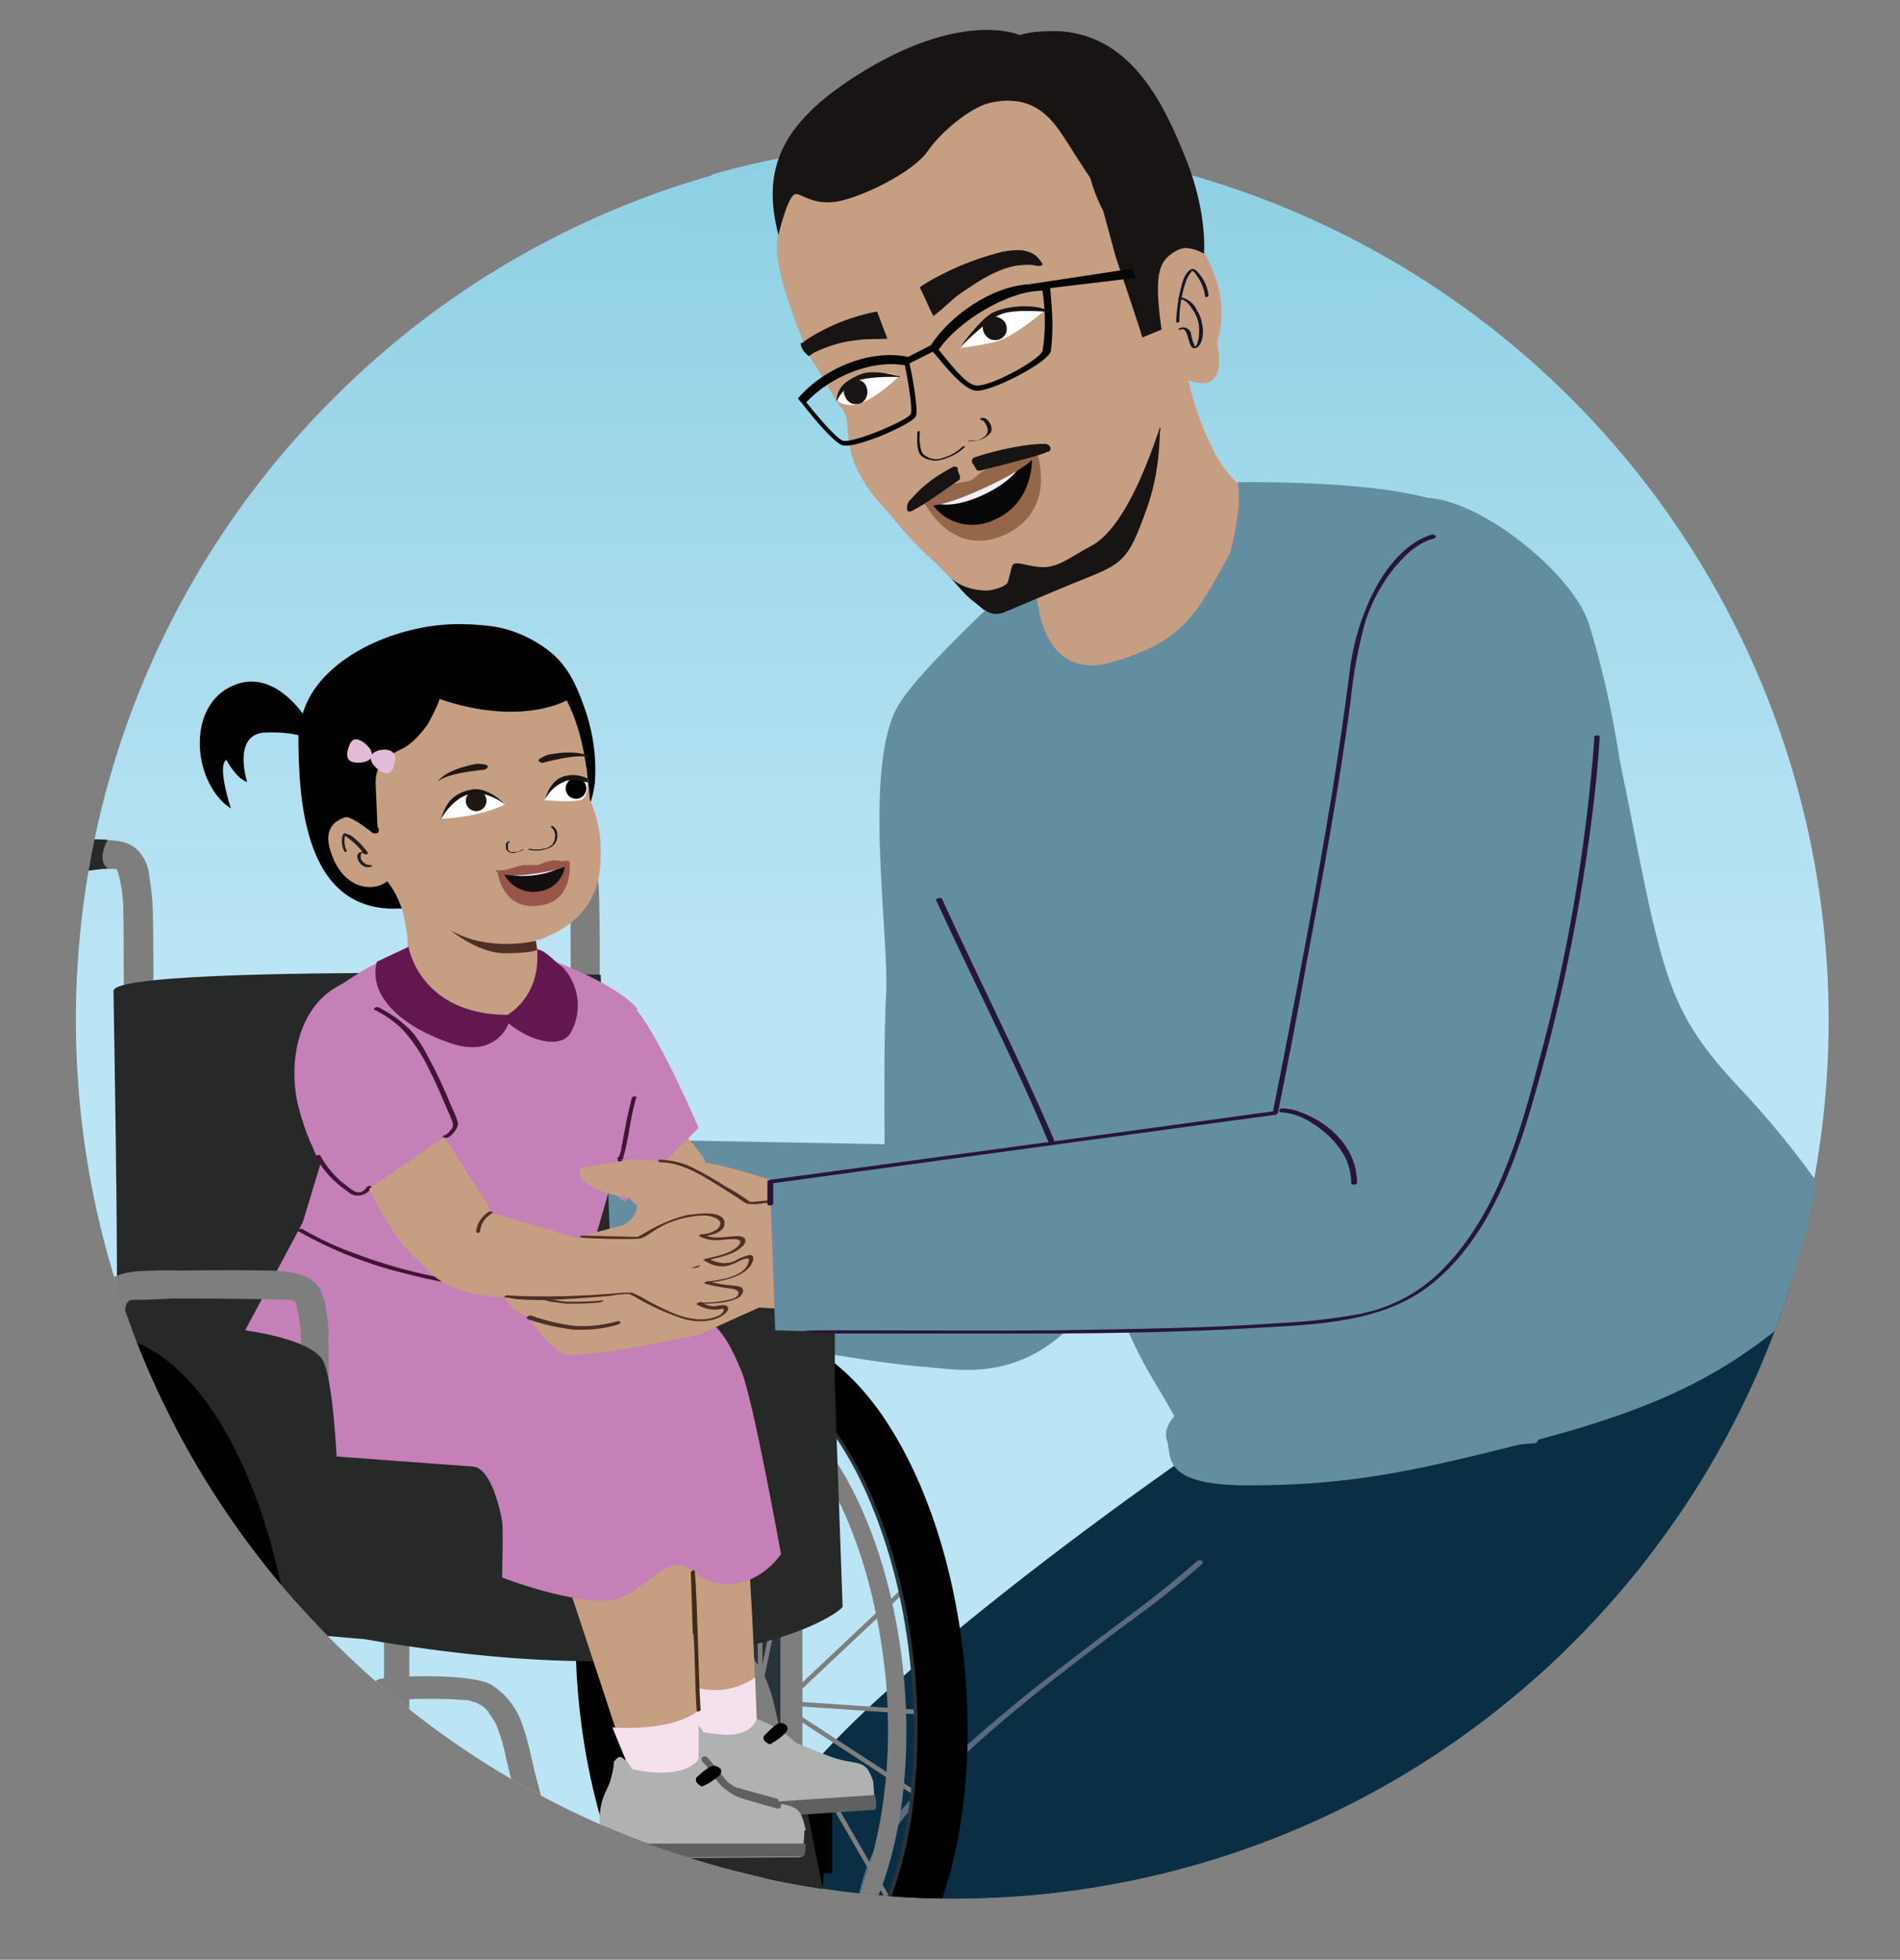 <?xml version="1.0" encoding="UTF-8"?>
<svg id="Layer_6" xmlns="http://www.w3.org/2000/svg" xmlns:xlink="http://www.w3.org/1999/xlink" version="1.1" viewBox="0 0 292.9 302">
  <rect x="0" y="0" width="292.9" height="302" fill="#808080" stroke="none"/>
  <!-- Generator: Adobe Illustrator 29.6.1, SVG Export Plug-In . SVG Version: 2.1.1 Build 9)  -->
  <defs>
    <style>
      .st0, .st1, .st2, .st3 {
        fill: none;
      }

      .st4 {
        fill: #070707;
      }

      .st5 {
        fill: #4f2f26;
      }

      .st6 {
        fill: #010101;
      }

      .st7 {
        fill: #b0b1b1;
      }

      .st8 {
        fill: #c480b7;
      }

      .st9 {
        fill: #638e9f;
      }

      .st10 {
        fill: #c69e81;
      }

      .st11 {
        fill: #27153c;
      }

      .st12 {
        fill: #231f20;
      }

      .st13 {
        fill: #98554a;
      }

      .st14 {
        fill: #171413;
      }

      .st15 {
        fill: #ddad6f;
      }

      .st16 {
        fill: #f5e0ed;
      }

      .st17 {
        fill: #f1eef7;
      }

      .st18 {
        fill: url(#linear-gradient);
      }

      .st19 {
        fill: #421436;
      }

      .st20 {
        fill: #28343a;
      }

      .st21 {
        fill: #575757;
      }

      .st1 {
        stroke-width: .7px;
      }

      .st1, .st2, .st3 {
        stroke: #7e7e7e;
        stroke-miterlimit: 10;
      }

      .st2 {
        stroke-width: .7px;
      }

      .st22 {
        fill: #825739;
      }

      .st3 {
        stroke-width: .7px;
      }

      .st23 {
        fill: #412c16;
      }

      .st24 {
        fill: #0a2f44;
      }

      .st25 {
        fill: #060606;
      }

      .st26 {
        fill: #1e1811;
      }

      .st27 {
        fill: #e3bcd9;
      }

      .st28 {
        fill: #fff;
      }

      .st29 {
        fill: #14162a;
      }

      .st30 {
        fill: #62184e;
      }

      .st31 {
        fill: #5f6060;
      }

      .st32 {
        fill: #7e7e7e;
      }

      .st33 {
        fill: #475c66;
      }

      .st34 {
        fill: #5b6a7d;
      }

      .st35 {
        fill: #120f0e;
      }

      .st36 {
        fill: #161412;
      }

      .st37 {
        fill: #272828;
      }

      .st38 {
        fill: #94674b;
      }

      .st39 {
        clip-path: url(#clippath);
      }

      .st40 {
        fill: #523936;
      }
    </style>
    <clipPath id="clippath">
      <path class="st0" d="M242.7,61.5c-13.9-13.9-30.1-24.2-47.4-30.8-4.2-20-21.9-35-43.2-35s-36.8,13.2-42.3,31.3c-21.4,6.1-41.7,17.6-58.5,34.5C-1.5,114.3-1.5,200,51.3,252.9c52.9,52.9,138.6,52.9,191.4,0s52.9-138.6,0-191.4h0Z"/>
    </clipPath>
    <linearGradient id="linear-gradient" x1="146.7" y1="70.2" x2="146.2" y2="340.9" gradientTransform="translate(0 301.9) scale(1 -1)" gradientUnits="userSpaceOnUse">
      <stop offset=".3" stop-color="#bbe5f5"/>
      <stop offset="1" stop-color="#77c5da"/>
    </linearGradient>
  </defs>
  <path class="st36" d="M215.5,82.5c-.8.4-1.8.6-2.7.6-.7,0-1.4,0-2.1-.4-.6-.3-.9-1-.7-1.6,0-.3.2-.6.3-.8.2-.4.3-.8.4-1.3,0-.2-.3,0-.3,0-.2.7-.4,1.3-.7,1.9-.2.4-.1.9.1,1.3.7,1.1,2.2,1.1,3.4,1.1.8,0,1.6-.3,2.4-.7.2,0,.1-.3,0-.2h0c0,0,0,0,0,0Z"/>
  <path class="st36" d="M218.8,80.1c.6,0,.7.8.7,1.2,0,.3,0,.5-.2.8-.3.3-.7.5-1.1.5-.5,0-1-.1-1.5-.3,0,0-.2,0-.2,0,0,0-.1.1,0,.1.5.2,1,.2,1.5.3.5,0,1-.2,1.4-.5.3-.2.5-.5.6-.9,0-.3,0-.7-.1-1,0-.3-.3-.6-.7-.6,0,0-.2,0-.2,0,0,0-.1.1,0,0h0c0,0,0,0,0,0Z"/>
  <g class="st39">
    <g>
      <circle class="st18" cx="146.5" cy="157.2" r="135.4"/>
      <polyline class="st9" points="159.6 205.5 180.2 204.7 172.1 189.6 159 191.8 159.6 203.7"/>
      <path class="st9" d="M157.3,171.1c-9.2,6.5-11.4,5.4-11.4,5.4l-70.8-1.3h0c1.8,7.3,1.4,15-1.3,22h0c0,0,49.8,12.1,69.5,13.5,4.1.3,14.4,2.6,23.4-8.1,3.1-2.9.9-3,.6-6.3"/>
      <path class="st40" d="M99,128.8h0v-.2.2Z"/>
      <path class="st40" d="M115.4,110.3h0c0,0,.2,0,.2,0h-.2Z"/>
      <path class="st24" d="M226.3,214.8l19.9,52,1.8-.2,6.4,20.8s-120.5,29.4-126.9,22.4c-11.5-12.5-12.1-20.4-7.4-30.4,8.6-18.3,75.6-64.5,76.9-63.9l29.4-.6h0Z"/>
      <path class="st9" d="M164.1,82.9s-21.1,18.4-25.5,25.6c-5.7,9.2-1.5,35.4-2,44.7-.6,10.2,0,43,0,43l38-1,6-36.4-17-77.7s.6,1.9.6,1.9Z"/>
      <path class="st10" d="M182.9,57.1c.8,4.2,2.1,8.2,4,12,4.4,9.1,14.1,11.1,14.1,11.1l-29.3,31.6-17.8-9s6.6-7.2,6.2-9.2-8.6-15-8.6-15"/>
      <path class="st9" d="M190.8,74.3h2.1c7.7,0,24.1.4,31,3.8,15.9,7.8,14.1,30.8,16.2,38,1,3.5-2.2,39.2,9.1,56.8,7.5,11.8,14.3,24,20.3,36.6l-19.3,11.8c-9.4,5.7-27.6-1.6-38.2,1.2l-27.5,3.4c-5.2-13.3-7.9-11.9-14-29.7l-22.8-52-2.6-27.8s6-8.2,6.1-9.7l8.6-15s.6,13.4,11.4,10.4c11.1-3.1,13.2-7.3,18.4-16.8,0,0,2-7,1.2-11h0Z"/>
      <path class="st9" d="M283.5,187.1c-.4-.6-.8-1.1-1.1-1.6-3.9-5.8-8.2-11.3-12.9-16.4-4.7-5-8.7-9.4-11.4-16.1-6.8-16.5-9.1-59.2-20-61.4-2.1-.4-33.4-9-33.4-9l-.7-.5c2,1.4-6.8,12.9-7.8,14.1-6.4,7.7-15.1,16.8-26,12.4l.4,2.3.7,12.5,9.9,32.6c-.1-.3,3.4,11.5,5.5,16.8,8.2,19.9,29.5,70.5,31.9,73.8,1.7,2.3,4.6,3.4,7.4,2.7l55.1-45.7c3-2.3,4.7-5.6,3.8-9.2-.6-2.3-.2-5.1-1.5-7.1h0Z"/>
      <path class="st24" d="M245.1,235l40.3,23-7.3,8.5-33.3,16.7c0-.1-26.2,7.5-26.2,7.6l43.8-9.1c3.4,7,6.6,19.3,6.7,27.1v7.1s-103.6,26.8-126.5,10.4c-13.8-9.9-11.3-20.9-6.2-30.6,9.2-17.8,70.6-71.3,73-71.3l31.4-2.3,4.3,13h0Z"/>
      <path class="st24" d="M284.1,193.4s-9.6,9.2-31.7,8.1c-4.1,6.4-8.6,12.5-13.5,18.3-9,11-18.8,21.4-27.5,32.7,12.2,3.9,37.5,15.7,50.2,16.9,16.7,1.7,31-8.6,36.2-26.7,4-13.9.4-37.4-13.7-49.3h0Z"/>
      <path class="st34" d="M254,283.6c-9.2,2.1-18.5,3.8-27.8,5.6-8.8,1.6-17.6,3.3-26.4,4.7-3,.5-7.6,1.6-8.4,5,0,.4,1,.2,1.1-.1.7-3.4,5.3-4,7.9-4.4,3.8-.6,7.5-1.3,11.3-1.9,9.9-1.8,19.8-3.6,29.7-5.6,4.3-.9,8.6-1.7,12.8-2.7.7-.1.5-.6-.1-.5h0Z"/>
      <rect class="st15" x="137.1" y="23.7" width="5.3" height="14.2" rx="2.5" ry="2.5" transform="translate(-2.9 42.6) rotate(-17.1)"/>
      <rect class="st15" x="156.8" y="34.9" width="5.3" height="14.2" rx="2.5" ry="2.5" transform="translate(24.7 137) rotate(-49.9)"/>
      <path class="st22" d="M183.1,58.2h0c0,0,0,0,0,0Z"/>
      <path class="st10" d="M167.9,86.6l-9.1,4.6-4.3,1.6c-1.8.8-3.8.4-5.2-1-3.1-2.9-4.4-4.4-4.8-4.8-2.5-2.2-4.8-4.6-6.9-7.2-1.8-2.3-3.3-3.4-4.9-6.4-1.2-2.1-1.8-3.7-2.1-7.9,0-1.1-.4-2.1-1.1-2.9-1.3-1.9-2.5-4.3-4.2-6.9-.3-.5-.6-.9-.8-1.5,0,0-5.2-11.7-4.7-16.8s.8-10.2,3.6-12.3,14.3-3.2,14.3-3.2l12-6.9,12.9,1.1,10.7,11,5.2,15.5,4.5,15.4"/>
      <path class="st14" d="M167.2,21.9c-1.8-7.1-8.9-7.3-11.9-7.5-2.5-.1-9.3.3-13.5,2.7-1.8,1.1.7,4.7,0,5.8-.3.2-3.8,2.6-5.3,3.5-1.8,1.2-3.8,2-5.9,2.5-1.2,0-2.4.4-3.4,1-1.8,1.1-4.6-3.5-6.8,2.7h-.3c2.5-8.9,9.2-11.4,16.8-15.8.8-.5,1.6-.9,2.5-1.3,12.4-5.9,12.1-5.7,23.7-.5,6.8,3,11.4,6.6,12.5,9.6l.2.7c1.2,3.1,7.6,10.3,7.2,12.4-.3,1.4-.6,7-.8,11.8l-6.1,2.5c-.3-1.2-3.7-11.2-4.1-12.4"/>
      <path class="st10" d="M183,58.5c6.8,2.8,4.6-5.7,4.6-5.7,1.7-5.5,0-9.9-1.4-12.8s-4.6-1.5-4.6-1.5c-2.7,1.5-4,2.8-2.4,13.2"/>
      <path class="st14" d="M127.9,26.5c4.5-1.9,15.3-9.8,21.4-12.6,2.5-1.2,13.5,1.8,15.2,2.9,3.8,2.3.9,12.2,9.5,21.1,2.8,2.9,2.4-4,5.2-2.4s3.8,2.2,3.8,2.2c-2.6-10.7-2.5-10.3-8.7-19.4s-18.7-9.2-24.3-8-21.9,9.5-25.6,13.4"/>
      <path class="st29" d="M181.8,49.5c0-1.9.3-3.9.9-5.8.2-.7.6-1.4,1.1-2,0,0,.1,0,.1-.1,0,0,0,0,0,0h-.3c.4.2.7.5.9.9.7.9,1.1,2,1.3,3.2,0,.2.5,0,.5-.1-.1-1.3-.7-2.6-1.6-3.6-.3-.3-.6-.7-1.1-.5-.9.5-1.3,1.8-1.5,2.7-.5,1.8-.7,3.6-.8,5.4,0,.2.5.1.5,0h0Z"/>
      <path class="st29" d="M182,50.8c1.5-.7.9,3.8,2.6,2.7.4-.3.6-.8.7-1.2.2-.8.2-1.6,0-2.4-.1-.8-.4-1.5-.8-2.1-.4-1-1.4-1.8-2.5-2-.2,0-.6.3-.2.3,1,0,1.7,1,2.1,1.7.4.5.6,1.1.8,1.7.2.8.2,1.6.1,2.4,0,.3-.1.6-.2.9,0,.2-.2.5-.4.6,0,0,0,0,0,0,0,0,0,0-.1-.2,0-.2-.1-.3-.2-.5-.1-.4-.2-.8-.3-1.2,0-.4-.3-.7-.6-.9-.4-.2-.8-.2-1.2,0-.3.1,0,.3.2.2h0s0,0,0,0Z"/>
      <path class="st14" d="M141.8,44.3l1,2.1c.2.5.8,1.8,1.1,2.3,1.7-1.3,3.1-2.8,4.2-3.5,2.2-1.5,4.5-3.1,7.1-3.9,1.2-.4,2.4-.5,3.6-.5.4,0,1.6.4,1.9,0,.1-.2-.6-.9-.6-1-1.4-1.5-3.4-1.4-5.6-1-4.4,1.1-8.7,2.9-12.5,5.3"/>
      <path class="st14" d="M123.6,52.9l1.1-.8c3.2-2,6.8-3.4,10.5-4.1l.8,2.1c.2.6.6,1.5.8,2.1-1.8.1-3.4,0-4.5.2-2.2.2-4.4.8-6.5,1.8-.2,0-1,.6-1.1.7-1.1-.8-1.4-1.9-1.2-2.1h0Z"/>
      <path class="st25" d="M140.4,63.8c-.5,1-9,4.6-10.5,4.1-1.2-.5-4.4-4.4-5.6-5.9h0c3.9-4.2,10.4-6.6,15.2-5.7.6,3,1.2,6.8.9,7.5h0ZM160.6,54.2c-.2,1.1-7.9,5.5-10.2,5.2-1.6-.2-4.1-3.6-5.7-5.5,2.9-4.3,10.6-9.1,16-9.1.5,3.1.5,6.3,0,9.4h0ZM175.1,42.7l-.6-1.3-15.8,2.4h0c-5.9.3-12.3,4.9-15.2,9.4l-3.5,1.8h0c-5.6-1.2-12.8,1.5-17,6.4l.4.5h0s0,0,.2.2l.3.4c2.2,2.8,4.7,5.6,5.9,6.1.9.3,2.9-.3,4.6-.9.6-.2,1.2-.4,1.6-.6s4.8-2,5.2-3-.6-6.4-1-8.1l3.6-1.8c1,1,4.3,5.7,6.6,6s11.3-4.4,11.6-6.1c.3-2.4.3-4.8.1-7.2l-.2-2.5,13.3-1.6h0Z"/>
      <path class="st38" d="M150.9,74.4c3.5-1.6,9-4.5,9-4.5,0,0,3.1,8.8-5,12.5-8.1,3.7-12.3-4.8-12.3-4.8,0,0,4.7-1.6,8.2-3.2Z"/>
      <path class="st4" d="M150.8,74.4c1.7-.7,8.3-4,8.3-4,0,0,.4,6.9-5.6,9.6-3.5,1.8-7.8.8-9.9-2.5l7.3-3h0Z"/>
      <path class="st17" d="M150.9,74.7c1.7-.8,6.6-3.3,6.6-3.3,0,0-1,2.6-6,4.9s-7.4,1.2-7.4,1.2c0,0,6.8-2.8,6.8-2.8Z"/>
      <path class="st38" d="M142.3,77.1c.2-.1-.2.4.6,0,1.3-.7,2-1.5,3-2,1.6-.9,3-.7,3.8-1.1s1.5-1.5,3.3-2.1c1.1-.4,3.7-1.1,5.1-1.6.6-.3,1.3-.7,1.9-1.1.3,0,.6,2-8.7,6.2s-9.2,1.9-9,1.8h0Z"/>
      <path class="st14" d="M150,71.5l.5.8c.1.2.4.3.7.2,1.8-.5,8.6-2.1,10.1-2.8,0,0,.1,0,.2-.1h.2c.6-.5,0-1.2-.6-1.2-1.6,0-3.1.2-4.7.5-2.1.4-4.2.9-6.2,1.6-.3.1-.5.5-.3.8,0,0,0,0,0,.1h0Z"/>
      <path class="st14" d="M147.6,72.4l.4,1c0,.2,0,.5-.2.6-1.3.9-5.5,3.9-6.8,4.5l-.5.3h-.3c-.5.2-.5-1-.1-1.5.8-.9,1.6-1.8,2.6-2.6,1.3-1.1,2.8-2,4.3-2.8.3,0,.6,0,.7.4,0,0,0,0,0,0h0Z"/>
      <path class="st14" d="M151.7,94l-1.7-1.4s17.1-4.2,19.9-6.4c7.3-5.8,8.9-20.3,8.9-20.3,0,4.3-.6,8.6-2.1,12.7-2.5,7-3.4,8.1-8.3,10.1-3.8,1.5-10.6,4.4-13.7,5.7-1,.4-2.1.2-2.9-.4h0Z"/>
      <path class="st14" d="M185.6,39.2s.6-6.2-2.7-14.5-8.3-19.3-19.7-19.9c-2,0-4.1,0-6,.6,0,0-9-4.1-25.4,6.4-11.5,7.4-14.4,14.4-11.8,24.4,0,0,1.5-6.4,2.7-6.3s3.2,2.1,7.5.9,10.8-4.6,12.8-7.5,6.4-6.6,9.4-7.4c7.4-1.8,10.2,3.1,12.1,6s7.8,13.1,11.9,13.2c2.2,0,4.3,1.1,5.4,3.1h.6c1.1,0,2.2.3,3.2.9,0,0,0,0,0,0Z"/>
      <path class="st14" d="M178.8,65.9c-4.1,12.3-7.8,16.8-10.7,18.3s-4.8,3.2-7.2,3.2-4.3-1.1-4.8-.3c-.2.3-.6,2.4-.8,2.7-.4.7-2.4,1.2-3.2,1.2-2,0-4-.6-5.5-1.9,1.5,1.6,3.2,4.1,5.4,4.4,1.4.1,2.9-.8,4.3-1.2,2.8-1.1,5.5-2,8.2-3.1,2.4-1,5-1.8,7-3.5,3.3-2.9,5.4-9.6,6.5-14.1l.9-5.6h0Z"/>
      <path class="st36" d="M148.4,68.8c-.9.9-2,1.5-3.2,1.8-.4.2-.9.2-1.4.1-.4,0-.9-.3-1.2-.5-.6-.3-.7-1.2-.8-1.9s0-1.2,0-1.8c0-.2-.4,0-.4.1v1.5c0,.7.1,1.3.4,1.9.4.5,1.1.8,1.7.9.8.2,1.6,0,2.4-.3,1.1-.4,2-.9,2.8-1.7.2-.2-.2-.2-.3,0h.1,0Z"/>
      <path class="st36" d="M151.2,64.8h.1c0,0,.1,0,.2,0,.1,0,.2.2.3.3.2.3.3.5.4.8.3.9-.4,1.5-1.1,1.8-.3.1-.5.2-.8.2s-.6,0-.8,0c0,0-.2,0-.2.1s.1,0,.2,0c.6,0,1.2-.1,1.8-.3.5-.2.9-.5,1.3-.9.3-.3.3-.8.2-1.1-.1-.4-.3-.7-.6-1-.3-.3-.7-.4-1.1-.2,0,0-.1,0,0,.1.1,0,.2,0,.3,0h-.1s0,0,0,0Z"/>
      <path class="st11" d="M144.3,138.7c5.7,12.4,12,24.6,17.3,37.2.1.3,1,0,.9-.2-5.4-12.6-11.6-24.8-17.3-37.2-.1-.3-1,0-.9.2Z"/>
      <path class="st34" d="M132.3,307.1c.1-6,.3-12.2,2.1-18s5.8-10.4,10.1-14.7c9-8.9,19-16.6,29.1-24.1,4-2.9,7.9-5.9,11.6-9.2.6-.5-.3-.9-.7-.5-3.3,2.9-6.8,5.7-10.3,8.3-5,3.7-9.9,7.5-14.8,11.3-5.1,4.1-10.1,8.4-14.8,12.8-4.3,4.1-8.4,8.5-10.7,14-2.5,6.4-2.7,13.3-2.9,20,0,.6,1.1.4,1.1,0h0s0,0,0,0Z"/>
      <path class="st9" d="M279,181.5c3.1,1.4,5.7,6.1,6.3,8.9.3,1.3.2,2.7-.3,3.9-.5,1.1-1.2,2.1-2.1,2.9-5.2,4.6-10.5,9.3-16.5,13-11.5,7.2-25,10.7-38.2,13.9s-22.3,4.8-35.9,4.8-11.6-4.7-12.4-6.9c-.8-2.4,1.7-4.6,3.9-6.1,5.8-3.7,13.7-1.5,19.5-5.2"/>
      <path class="st9" d="M218.3,173.4s-14.3-79-12-83.6"/>
      <path class="st9" d="M219.9,76.7c8.7.4,22.5,11.8,25,19.3,11.8,38.1,6.6,84.7-2.2,97.3"/>
      <path class="st11" d="M197.4,171.4c1.8.1,3.4.7,4.9,1.7,2,1.2,3.7,2.9,4.9,4.9.7,1.3,1.1,2.8,1.1,4.3,0,.4.9.3.9,0,0-5.2-4-9.2-8.7-10.9-.9-.4-1.8-.5-2.7-.6-.2,0-.5,0-.6.3,0,.1,0,.3.2.3,0,0,0,0,.1,0h0s0,0,0,0Z"/>
      <path class="st34" d="M211.5,292.3l36.7-11.5,5.2-1.6c.6-.2.6-.7-.1-.5l-36.6,11.5-5.2,1.6c-.6.2-.6.7.1.5h0Z"/>
      <path class="st10" d="M123.8,183.5s-9.9-3.5-14.8-4.3h-.2c0-.1-.6-1.2-.6-1.2,0,0-4.2-5.2-4.2-5.2l-4.4-5.5-10.7,8.6s8.3,9.7,12.3,12.4c0,0,.3.2.4.1,5.9,2.8,13.9,2.6,22.1,1.9,0,0,6.9,3.1,9,3.1,4.5.1,5.2-2.3,4.4-2-1.2.4-2.5.2-3.6-.3,0,0,5.6-.9,5.8-2.3s-1.6.1-5-.7c0,0,6.7-1.2,6.1-4-.2-.8-2.5,1.2-3.8,1.3-.9,0-1.8-.2-2.6-.6,0,0,5.3-1.5,5-3.1-.1-.8-2.1,0-3.5,0-.8,0-1.7,0-2.4-.4,0,0,3,1,2.9-.5s-3-1.1-5.1-.7-7,3.2-7,3.2h0Z"/>
      <path class="st10" d="M119.6,189.1c0,.4,0,.8,0,1.2.4-.1.7-.4.9-.7,0-.1-.3-.3-.8-.5h0Z"/>
      <path class="st32" d="M63.1,247c0-1.1-1-1.9-2.1-1.8-1,0-1.7.8-1.8,1.8v57.9c0,1.1,1,1.9,2.1,1.8,1,0,1.7-.8,1.8-1.8v-57.9Z"/>
      <path class="st32" d="M88.1,159.3h0c0,1.2.9,2.2,2.1,2.2,1.2,0,2.1-1,2.1-2.2.2-2.6.2-19.9,0-22.5-.1-1.4-.3-2.8-.5-4.1-.1-1-.4-2-.9-2.9-1.4-2.2-3.8-2.6-6.3-2.5-2.6.2-5.2.5-7.8.9-1.2.3-1.8,1.5-1.5,2.7.3,1.1,1.5,1.8,2.7,1.5,2-.3,4.1-.6,6.2-.7.5,0,.9,0,1.4,0h.7c.4,0,0,0,.2,0h.3c-.1,0-.2,0,0,0s.4.3.2.1c.2.2.2.2.1.1s0,0,0,.1,0,0,0,.2c.5,1.9.8,3.8.8,5.8.1,2.1.1,19.1,0,21.3h0c0,0,0,0,0,0Z"/>
      <path class="st32" d="M19.1,161.5h0c0,1.2,1,2.2,2.2,2.2s2.2-1,2.2-2.2c.2-2.6.2-19.9,0-22.5-.1-1.4-.3-2.8-.5-4.1-.1-1-.4-2-1-2.9-1.4-2.3-3.8-2.6-6.3-2.5-2.6.2-5.2.5-7.8.9-1.2.3-1.8,1.5-1.5,2.7.3,1.1,1.5,1.8,2.7,1.5,2-.3,4.1-.6,6.1-.7.5,0,.9,0,1.4,0h.7c.2,0,0,0,.2,0,.1,0,.2,0,.3,0-.1,0-.1,0,0,0s.4.3.2.1c.2.2.2.2.1.1s0,0,0,.1,0,0,.1.2c.5,1.9.8,3.8.8,5.8.1,2.1.1,19.1,0,21.3h0s0,0,0,0Z"/>
      <path class="st37" d="M94.9,216l-2.3-65.8s-75.1-1.5-75.1,2.5c0,3,1.2,60.2,0,63.3h77.4Z"/>
      <path class="st37" d="M16.6,129.4s-1.8,3.1,0,4.4l-10.9,1.4s-1.9-2-1-4.2c.9-2.2,11.8-1.6,11.8-1.6h0Z"/>
      <line class="st3" x1="100.8" y1="281.3" x2="143.8" y2="240.8"/>
      <line class="st3" x1="101.5" y1="231.3" x2="140.2" y2="298.3"/>
      <line class="st3" x1="98.3" y1="260.9" x2="143.8" y2="264"/>
      <line class="st3" x1="98.3" y1="248.5" x2="145" y2="278.9"/>
      <path class="st0" d="M124.7,215.3h-.5c-11.9.6-20.2,21.8-18.2,46.2,1.1,12.2,4.4,23.5,9.4,31.9,4.8,8,10.8,12.4,16.3,12.1,11.9-.6,20.2-21.8,18.2-46.2-1.1-12.2-4.4-23.5-9.4-31.9-4.7-7.7-10.4-12.1-15.8-12.1h0s0,0,0,0Z"/>
      <path class="st32" d="M118,307.5c-6.6,0-13-4.7-18.2-13.3s-8.7-20.2-9.7-32.6h0c-2.2-26.4,6.9-47.7,20.7-48.4,6.8-.3,13.5,4.4,18.9,13.3,5.2,8.6,8.6,20.2,9.7,32.6,2.2,26.5-6.9,47.7-20.7,48.4h-.7ZM111.4,215.3h-.5c-11.9.6-20.2,21.8-18.2,46.2,1.1,12.2,4.4,23.5,9.4,31.9,4.8,8,10.8,12.4,16.3,12.1,11.9-.6,20.2-21.8,18.2-46.2-1.1-12.2-4.4-23.5-9.4-31.9-4.7-7.7-10.4-12.1-15.8-12.1h0s0,0,0,0Z"/>
      <path class="st6" d="M93.8,223.1c-4.2,10.3-5.9,23.7-4.7,37.8s5.1,27.2,11,37c6.2,10.3,14.2,15.9,22.5,15.9h.9c8.7-.4,16.1-6.9,20.6-18.1,4.2-10.3,5.9-23.7,4.7-37.8s-5.1-27.2-11-37c-6.4-10.7-14.8-16.3-23.5-15.9s-16,6.9-20.6,18.1h0s0,0,0,0ZM97.2,260.5c-1.1-13.3.4-25.9,4.4-35.4,3.4-8.4,8.5-13.5,13.4-13.8h.4c4.9,0,10.6,4.6,15.2,12.3,5.5,9.1,9.1,21.4,10.2,34.7s-.4,25.9-4.4,35.4c-3.4,8.4-8.4,13.5-13.4,13.8s-10.8-4.3-15.6-12.3c-5.5-9.1-9.1-21.4-10.2-34.7h0Z"/>
      <path class="st0" d="M93.8,223.1c-4.2,10.3-5.9,23.7-4.7,37.8s5.1,27.2,11,37c6.2,10.3,14.2,15.9,22.5,15.9h.9c8.7-.4,16.1-6.9,20.6-18.1,4.2-10.3,5.9-23.7,4.7-37.8s-5.1-27.2-11-37c-6.4-10.7-14.8-16.3-23.5-15.9s-16,6.9-20.6,18.1h0s0,0,0,0ZM97.2,260.5c-1.1-13.3.4-25.9,4.4-35.4,3.4-8.4,8.5-13.5,13.4-13.8h.4c4.9,0,10.6,4.6,15.2,12.3,5.5,9.1,9.1,21.4,10.2,34.7s-.4,25.9-4.4,35.4c-3.4,8.4-8.4,13.5-13.4,13.8s-10.8-4.3-15.6-12.3c-5.5-9.1-9.1-21.4-10.2-34.7h0Z"/>
      <path class="st20" d="M97.1,260.5s0-.2,0-.5,0-.9-.1-1.6c0-1.4-.2-3.6-.2-6.3,0-3.3.2-6.6.5-9.9.2-1.9.5-4,.9-6.2.4-2.3,1-4.6,1.7-6.8.8-2.5,1.8-5,2.9-7.3,1.3-2.7,3.1-5.1,5.2-7.3,1.2-1.2,2.7-2.2,4.4-2.8.9-.4,1.9-.5,2.9-.6,1,0,2,.2,2.9.5,1.8.6,3.4,1.5,4.9,2.7,1.4,1.1,2.7,2.4,3.8,3.8,4.6,5.4,7.6,11.9,9.9,18.7,2.3,7,3.7,14.2,4.3,21.5.6,7.2.4,14.5-.6,21.7-1.1,7-3.1,13.7-6.7,19.5-.9,1.5-2,2.9-3.2,4.1-1.2,1.4-2.7,2.4-4.4,3.2-1.8.8-3.8,1-5.8.5-1.7-.5-3.4-1.3-4.8-2.4-2.5-1.9-4.6-4.1-6.4-6.7-1.6-2.2-2.9-4.5-4.2-7-1.1-2.1-2-4.4-2.9-6.6-.8-2.1-1.4-4.1-2-6-.9-3.2-1.6-6.5-2.1-9.8-.4-2.7-.7-4.8-.8-6.2,0-.7,0-1.3-.1-1.6v-.6s0,.2,0,.6.1.9.2,1.6c.2,1.4.4,3.5.9,6.2.6,3.3,1.3,6.6,2.2,9.8.6,1.9,1.2,3.9,2,6,.8,2.2,1.8,4.4,2.9,6.6,1.2,2.4,2.6,4.7,4.2,6.9,1.8,2.5,3.9,4.7,6.3,6.6,1.4,1,3,1.8,4.7,2.3,1.8.5,3.7.3,5.4-.5,1.6-.8,3.1-1.8,4.3-3.1,1.2-1.2,2.2-2.6,3.1-4.1,3.6-5.8,5.5-12.5,6.6-19.4,1.1-7.2,1.3-14.4.6-21.7-.6-7.3-2-14.5-4.3-21.4-2.3-6.8-5.3-13.2-9.8-18.6-1.1-1.4-2.4-2.6-3.8-3.7-1.4-1.2-3-2.1-4.7-2.7-.9-.3-1.8-.4-2.8-.4-.9,0-1.8.2-2.7.5-1.6.6-3.1,1.5-4.3,2.7-2.1,2.1-3.9,4.5-5.2,7.2-1.2,2.3-2.2,4.8-3,7.3-.7,2.2-1.3,4.5-1.7,6.8-.4,2.1-.8,4.2-1,6.1-.4,3.3-.6,6.6-.6,9.9,0,2.7,0,4.8.2,6.3,0,.7,0,1.2,0,1.6s0,.6,0,.6h0Z"/>
      <path class="st0" d="M122.6,313.7c-8.3,0-16.3-5.6-22.5-15.9-5.9-9.8-9.8-22.9-11-37l4-.2-4,.2c-1.2-14.1.5-27.5,4.7-37.8,4.6-11.2,11.9-17.7,20.6-18.1s17,5.2,23.5,15.9c5.9,9.8,9.8,22.9,11,37s-.6,27.5-4.8,37.8c-4.6,11.2-11.9,17.7-20.6,18.1h-.9s0,0,0,0ZM115.3,211.3h-.4c-5,.2-10,5.4-13.4,13.8-3.9,9.6-5.5,22.1-4.4,35.4s4.8,25.6,10.2,34.7c4.8,7.9,10.7,12.5,15.6,12.3s10-5.4,13.5-13.8c3.9-9.6,5.5-22.1,4.4-35.4s-4.8-25.6-10.2-34.7c-4.7-7.7-10.3-12.3-15.2-12.3h0Z"/>
      <path class="st20" d="M110.9,260.3c-.5-6.4,1.7-11.8,4.9-12s6.4,4.9,6.9,11.4c.5,6.5-1.7,11.8-4.9,12s-6.4-4.9-6.9-11.4h0Z"/>
      <path class="st32" d="M123.7,243.3c0-.9-.8-1.7-1.7-1.7s-1.7.8-1.7,1.7v50.4c0,.9.8,1.7,1.7,1.7s1.7-.8,1.7-1.7v-50.4Z"/>
      <line class="st1" x1="116.8" y1="216.6" x2="117.7" y2="306.5"/>
      <line class="st1" x1="127.5" y1="210.7" x2="109" y2="298.8"/>
      <path class="st32" d="M124.8,298c0,0,1.2,4,1.2,4,1.1-.5,2.1-1.1,3.3-1.5-2.1-8-5.3-20.1-7.5-28.1-.5-2-1.1-4-1.6-6.1-.6-2.1-.9-4.4-1.7-6.4-.8-2.6-2.5-4.9-4.9-6.4-3.1-1.7-13.6-1.4-17.1-.9-1,.2-1.6,1.2-1.3,2.1,0,0,0,0,0,0,.4.9,1.4,1.5,2.3,1.2,4.1-.3,8.2-.4,12.3-.1.4,0,.7.2,1.1.3h.2l.3.2c.2.1.4.2.6.3l.5.4c.2.1.3.3.5.5h.1c0,.1,0,.2,0,.2.5.7,1,1.4,1.3,2.1.6,1.6,1.1,3.2,1.4,4.9,2.2,9.3,4.8,18.6,7.3,27.8.6,1.8,1,3.6,1.5,5.3h0Z"/>
      <path class="st37" d="M129.9,247.7l-1.2-33.8-114.8,6.3v28.8c-.1,0,42.3,3.6,42.3,3.6,55,9.6,73.4-4.1,73.7-5h0Z"/>
      <line class="st2" x1="108.3" y1="208.2" x2="126.2" y2="319.6"/>
      <ellipse class="st33" cx="129.9" cy="308.7" rx="12.7" ry="11.8"/>
      <ellipse class="st21" cx="129.9" cy="308.7" rx="12.7" ry="11.8"/>
      <path class="st20" d="M128.3,278.8v9.9h-1.3s-.9,10,0,12.5c1.2,2.2,2.6,4.3,4.3,6.1.6.7.6,1.6.1,2.3h0c-.7,1-2.2,1.3-3.2.5,0,0,0,0,0,0-2.6-2-6.9-5.5-7.9-7.1-1.5-2.4-2.3-15.1-2.3-15.1h3.7v-9.1h6.7Z"/>
      <path class="st6" d="M128.3,278.8v9.9h-1.3s-.9,10,0,12.5c1.2,2.2,2.6,4.3,4.3,6.1.6.7.6,1.6.1,2.3h0c-.7,1-2.2,1.3-3.2.5,0,0,0,0,0,0-2.6-2-6.9-5.5-7.9-7.1-1.5-2.4-2.3-15.1-2.3-15.1h3.7v-9.1h6.7Z"/>
      <path class="st37" d="M83.1,128.9s-1.8,3.2,0,4.5l-11.3,1.5s-2-2.1-1.1-4.4c.9-2.3,12.3-1.6,12.3-1.6h0Z"/>
      <path class="st32" d="M86.8,304.2c0,0,1.2,4,1.2,4,1.1-.6,2.2-1.1,3.3-1.5-2.1-8-5.3-20.1-7.4-28.1-.5-2-1.1-4-1.6-6.1s-.9-4.3-1.7-6.5c-.8-2.6-2.5-4.9-4.9-6.4-3.1-1.7-13.6-1.4-17.1-.9-1,.3-1.5,1.2-1.2,2.2.4,1,1.4,1.5,2.3,1.2,4.1-.4,8.2-.4,12.3-.1.4,0,.7.2,1.1.3h.2l.3.2c.2.1.4.2.6.3,0,0,.4.3.5.4.2.1.3.3.5.5h.1c0,.1,0,.2,0,.2.5.7,1,1.4,1.3,2.1.6,1.6,1.1,3.2,1.4,4.9,2.2,9.3,4.9,18.6,7.3,27.8.4,1.9.9,3.6,1.4,5.4h0Z"/>
      <polygon class="st37" points="82 285.2 85.8 302.6 127.5 294.4 124.2 277.9 82 285.2"/>
      <path class="st10" d="M110.6,221.8c-5,2-10.2,3.4-15.6,4.1,3.5,9.9,12.3,43.8,12.3,43.8l9.3-3s-.6-31.7-3.4-46.2c-.9.5-1.7.9-2.6,1.3h0Z"/>
      <path class="st37" d="M128.7,218.8c-.1,2.2-2,4-4.3,3.9l-31.2.7c-2.3.2-4.3-1.5-4.4-3.8h0v-21.4c.2-2.3,2.1-4,4.4-3.8h31.2c2.3-.1,4.2,1.6,4.3,3.9v20.6h0Z"/>
      <ellipse class="st21" cx="52.7" cy="313.1" rx="12.5" ry="12.7"/>
      <path class="st6" d="M65.3,280.6v9.8l.7.2s-.8,13.6-2.5,16.1c-1.1,1.8-5.8,5.5-8.6,7.7-1.1.9-2.7.6-3.5-.5,0,0,0,0,0,0h0c-.5-.8-.5-1.8.1-2.5,1.4-1.7,3.9-4.8,4.6-6.6,1.1-2.6,0-13.5,0-13.5h1.9v-10.7"/>
      <path class="st10" d="M40.2,212.6l-1.8,2.2c-.6,4.7.5-2,0,2.4-.7,5.9,41.9,7.4,42.6,8.1s16.2,48.1,16.2,48.1l10.6-2s-4.3-50.2-8.6-54.1c-4.6-4.3-24.7-10.8-39.7-9.9-1.1-.1-2.2-.4-3.2-1-6.6,2.7-14.4,5.5-16.3,6.3h0Z"/>
      <path class="st6" d="M63.2,142.1c8.1,1.3,16.6-3.6,22.1-9.3,3.2-3.3,5.8-7.4,6.4-12.1.3-4.1-.3-8.1-1.7-11.9-1.2-3.4-2.6-6.4-5.5-8.6-2.8-2.1-6.1-3.5-9.6-3.8-1.1-.1-2.1-.2-3.1-.2-9.3-.4-21.1,4.3-24.6,12.3-.3.8-.6,1.5-.8,2.3-.2.8-.3,1.5-.4,2.3,0,10.4.9,27.7,15.7,26.9.9,0,1.6.7,1.7,1.6,0,.2,0,.4,0,.5h0Z"/>
      <path class="st10" d="M92.6,130.6c0-2.6-.7-5.1-1.7-7.5,0-1.1-.2-2.4-.4-4,0-.5-.1-.9-.2-1.3,0-.2,0-.4-.1-.7-1.2-7.7-4.2-11.4-4.2-11.4-3.9-4.7-9.9-7-15.9-6-7.1,1-13,6.1-15.8,10.8-1.4,2.3-1.9,5.1-1.4,7.8.5,2.5,1.3,4.9,2.2,7.3-2.5.2-5.6,1.3-4.1,5.7,2,6.1,6.8,6.1,8.7,4.5,1.4,1.8,2.3,3.9,2.7,6.1.4,1.8.8,4.8,0,6.4l-2.7,1.8c6.4,8,22.9,14.3,26.9.3l-3.5-2.7-.5-2.8c1.4-.3.4,0,2.9-1.1,7.5-3.9,7.1-10.3,7.1-13.2h0Z"/>
      <path class="st5" d="M82.8,146.3l-.2-1.3s-7.4,1.8-13.2-1.7c0,0,4.1,3.5,8.3,3.6,4.2,0,5.1-.5,5.1-.5Z"/>
      <path class="st6" d="M58.3,127.5c.1.2.1.4.1.6-.1.3-.4.4-.7.3-.3,0-.5-.2-.7-.4-1.5-1.1-3.5-2.7-5.2-2.1-3.3-6-3.2-13.2.2-19.1,1.1-1.9,4-4.1,4.9-4.8,5.5-4.2,10.5-4.6,16.6-4.2,9.2.7,10.3,2.5,14.1,10,0,0-7,4.3-19.9-.1.3,0-1.6,3.7-1.7,3.8-.8,1.2-1.8,2.3-2.9,3.2-1.2.9-2.9,1.4-4,2.4-.8,1-1.2,2.2-1.2,3.5l.3,7h0Z"/>
      <path class="st26" d="M74.8,118.6s-6.2.5-7.3,1.9c0,0,.7-1.8,6-2.8,0,0,2.6,0,1.4.8Z"/>
      <path class="st26" d="M83.5,117.6s6-1.7,7.6-.8c0,0-1.3-1.5-6.6-.5,0,0-2.5.9-1,1.2Z"/>
      <path class="st12" d="M53.5,131.2c-.4-.7-.5-1.6-.3-2.5h-.2c-.1.1,0,.1,0,.1h0c.2,0,.4.1.6.3,1,.7,1.9,1.6,2.6,2.6l.4-.2c-.3-.2-.6-.2-1-.2-.4.1-.6.5-.5.9.2.9,1,1.6,1.9,1.4,0,0,.2,0,.3-.1s0-.2-.1-.2c-.7.1-1.4-.4-1.6-1.1,0-.2,0-.6.1-.7s.4,0,.6.1.5,0,.4-.2c-.5-.7-1.1-1.4-1.8-2-.3-.3-.7-.6-1.1-.8-.2,0-.4-.1-.6-.2-.2,0-.3.1-.4.4-.2.8-.1,1.7.3,2.4,0,.2.5,0,.4-.1h0,0Z"/>
      <path class="st6" d="M47.1,110.6s-5-8.2-11.7-4.7c-6.8,3.5-5.5,15,.2,18.7,0,0-2.2-6.6-.7-7.5,0,0,1.5,2.9,3.2,3.4,0,0-2.3-7.1,2.5-7.6,2.1-.1,4.2,0,6.2.6"/>
      <path class="st8" d="M98.3,155.5c-3.7-4.4-15.3-8.3-15.3-8.3,0,0,2.3,12.4-7.6,10.3-11.4-2.4-12.6-10.6-12.6-10.6-4,.2-10,4.8-11.4,5.6,3.8,2.4,6.6,6,8.1,10.2,1,3.5,3.8.5,3,4.1-.6,2.6-1.5,5.2-2.6,7.7-.8,1.7-2.3,5.6-4.9,4.3-1.3-.8-2.5-1.8-3.7-2.9-.2-.2-.5-.4-.7-.5l-.7,2.3-3.2,10.6-8.9,16.7s14.1,11.9,27.6,15.2c13.5,3.3,19.3-3.3,20.6-8.8,1.4-5.5,7.9-28,7.9-28l2.4,1.8,11.4-11.4s-5.9-13.8-9.6-18.2Z"/>
      <path class="st27" d="M57.3,116.6c-.3.9-2.1,1.1-3,.8s-.9-1.1-.6-2.1.7-1.6,1.6-1.3,2.3,1.6,2,2.5h0Z"/>
      <path class="st27" d="M57.2,116.6c-.3.9,1.1,2.2,2,2.5s1.3-.3,1.6-1.3.2-1.7-.6-2.1-2.7-.1-3,.8h0Z"/>
      <path class="st30" d="M63,146s1.7,10.3,15.2,10.4c0,0,5.2-2.7,4.6-10.1,1.3.1,2.9,2.1,4,2.8,2.5,2.7,3,6.8,1.2,10-1.3,2.4-5.8,1.7-9.6-1.4,0,0-1.8,5.4-8.8,3.1-7-2.3-13-7-11.5-12.6l4.9-2.3h0Z"/>
      <path class="st36" d="M81.4,130.9c1.1.3,2.3.2,3.4-.3.8-.4,1.2-1.2,1.1-2.1,0-.5-.3-.9-.7-1.2,0,0-.3,0-.3.1.4.3.6.7.7,1.2,0,.6-.1,1.1-.5,1.6-.4.3-.9.6-1.4.6-.7.2-1.4.1-2.1,0,0,0-.3.1-.2.1h0Z"/>
      <path class="st36" d="M78.6,129.6c-.2,0-.5.2-.6.4,0,.2,0,.5,0,.7,0,.2.2.4.4.6.3.1.7.2,1.1.1.4-.1.9-.3,1.3-.5,0,0,.1,0,0,0s-.2,0-.2,0c-.3.1-.6.3-.9.4-.3,0-.6,0-.9,0-.2,0-.4-.2-.5-.4,0-.2,0-.4,0-.6s0-.2,0-.3c0,0,0,0,0-.1h0c0,0,.1,0,.2,0h0,0c0-.1,0-.1,0-.1Z"/>
      <path class="st8" d="M49.9,224.3s20.1,1.5,23,1.7,4.3,7.2,4.5,8.4,0,8.7,0,8.7c0,0,14.2,5.5,19,2.8s5.6-4.8,8.1-4.7,3.2,3.1,8.1,2.9,7.8-4.6,7.8-4.6c0,0-4.3-23.9-6.1-28.2s-3.8-8.9-10.4-10.4-17.3-5.9-17.3-5.9l-40.2,6.2,3.6,22.9h0Z"/>
      <polygon class="st37" points="61.8 307.5 131.9 295 132.7 299.2 62.5 311.8 61.8 307.5"/>
      <path class="st19" d="M46.1,189.8c5.3,3,11,5.2,17,6.6,6.3,1.6,12.9,2.8,19.4,2.1,2.8-.2,5.6-1,8.1-2.4.4-.3-.2-.5-.5-.3-4.7,3-11.2,2.6-16.5,2-6.4-.8-12.7-2.3-18.8-4.6-2.8-1-5.6-2.3-8.2-3.8-.3-.2-.9.2-.6.4h0Z"/>
      <path class="st32" d="M50.7,205.5c-.1-1.4-.3-2.8-.5-4.1-.1-1-.5-2-1-2.9-1.1-1.9-3.5-2.3-5.5-2.6-2.2-.2-11.9-.2-15.8-.1-2.2-.1-4.5,0-6.7.1-2,.2-4.4.7-5.5,2.6-.5.9-.8,1.9-.9,2.9-.2,1.4-.4,2.8-.5,4.1-.2,2.6-.2,19.9,0,22.5,0,1.2,1,2.2,2.2,2.2s2.2-1,2.2-2.2c-.1-2.1-.2-19.1,0-21.3,0-2,.3-3.9.8-5.8h0c.3-.5.7-.6,1.2-.6,2,0,4-.1,6.1-.2h2.5c3.7,0,13.1.1,15.1.2.5,0,.9,0,1.2.4h0c.5,2,.8,4,.8,5.9.1,2.1.1,19.1,0,21.3,0,1.2,1,2.1,2.1,2.2,1.2,0,2.1-1,2.1-2.2.2-2.6.1-19.9,0-22.5Z"/>
      <path class="st37" d="M13.6,244.5s-1.2-30.2.1-36.3,33.5-4.6,36.2,1.7,2.6,37.8,2.6,37.8l-39-3.2h0Z"/>
      <line class="st3" x1="6.5" y1="210.3" x2="25.4" y2="317.8"/>
      <line class="st3" x1="26.8" y1="213.3" x2="7.2" y2="306.6"/>
      <line class="st3" x1="-2.6" y1="232.4" x2="38.4" y2="303.6"/>
      <line class="st3" x1="-5.8" y1="262" x2="39.7" y2="265.1"/>
      <line class="st3" x1="-5.8" y1="249.7" x2="40.9" y2="280"/>
      <line class="st3" x1="-3.3" y1="282.5" x2="39.7" y2="242"/>
      <path class="st6" d="M-4.2,225.1c-3.8,10.9-5.4,25.2-4.3,40.1,1.1,15,4.6,28.9,10,39.3,5.7,10.9,12.8,16.9,20.5,16.9h.9c7.9-.5,14.5-7.3,18.7-19.3,3.8-10.9,5.3-25.2,4.3-40.1-1.1-14.9-4.6-28.9-10-39.3-5.9-11.3-13.5-17.4-21.3-16.9S0,213.2-4.2,225.1h0s0,0,0,0ZM-1.2,264.8c-1.1-14.1.4-27.5,4-37.7,3.1-8.9,7.7-14.4,12.2-14.6h.4c4.4,0,9.6,4.8,13.8,13.1,5,9.6,8.3,22.8,9.3,36.9s-.4,27.5-4,37.7c-3.1,8.9-7.7,14.3-12.2,14.6s-9.8-4.6-14.2-13c-5-9.6-8.3-22.7-9.3-36.9h0Z"/>
      <path class="st0" d="M-4.2,225.1c-3.8,10.9-5.4,25.2-4.3,40.1,1.1,15,4.6,28.9,10,39.3,5.7,10.9,12.8,16.9,20.5,16.9h.9c7.9-.5,14.5-7.3,18.7-19.3,3.8-10.9,5.3-25.2,4.3-40.1-1.1-14.9-4.6-28.9-10-39.3-5.9-11.3-13.5-17.4-21.3-16.9S0,213.2-4.2,225.1h0s0,0,0,0ZM-1.2,264.8c-1.1-14.1.4-27.5,4-37.7,3.1-8.9,7.7-14.4,12.2-14.6h.4c4.4,0,9.6,4.8,13.8,13.1,5,9.6,8.3,22.8,9.3,36.9s-.4,27.5-4,37.7c-3.1,8.9-7.7,14.3-12.2,14.6s-9.8-4.6-14.2-13c-5-9.6-8.3-22.7-9.3-36.9h0Z"/>
      <path class="st0" d="M15.3,212.5h-.4c-4.5.3-9.1,5.7-12.2,14.6-3.6,10.1-5,23.5-4,37.7,1,14.1,4.3,27.2,9.3,36.9,4.4,8.4,9.6,13.3,14.2,13s9.1-5.7,12.2-14.6c3.6-10.1,5-23.5,4-37.7-1-14.1-4.3-27.2-9.3-36.9-4.3-8.2-9.4-13.1-13.8-13.1h0Z"/>
      <path class="st32" d="M13.2,314.8c-6,0-11.8-5-16.5-14.1-4.8-9.1-7.9-21.5-8.8-34.7h0c-2-28.1,6.2-50.7,18.8-51.5,6.2-.4,12.3,4.6,17.2,14.1,4.7,9.1,7.9,21.5,8.8,34.7,2,28.1-6.2,50.7-18.8,51.5h-.6ZM7.3,216.8h-.5c-10.8.6-18.4,23.1-16.5,49.1.9,13,4,25,8.6,33.9,4.4,8.5,9.8,13.1,14.8,12.8,10.8-.6,18.4-23.1,16.5-49.1-.9-13-4-25-8.6-33.9-4.3-8.2-9.4-12.8-14.4-12.8h0Z"/>
      <path class="st21" d="M15.7,251.9c3-.2,5.8,5.2,6.3,12.1s-1.5,12.6-4.4,12.7-5.8-5.2-6.3-12.1,1.5-12.5,4.4-12.7h0Z"/>
      <path class="st13" d="M82.5,133.7c-2.2.4-5.8.7-5.8.7,0,0,.7,6.2,6.8,5.1,5.1-.9,4.3-6.8,4.3-6.8,0,0-3.1.6-5.3,1h0Z"/>
      <path class="st35" d="M82.5,133.7l-4.9.8c.9,2,3.1,3.2,5.3,2.9,2.2-.2,4-1.9,4.2-4.1,0,0-4.5.5-4.5.5Z"/>
      <path class="st17" d="M82.7,134.2c-1.1.2-4.3.5-4.3.5,0,0,1.4.6,4.5.1s3.9-1.5,3.9-1.5l-4.2.8h0Z"/>
      <path class="st13" d="M87.7,132.7c0-.1-.3-.1-.8,0-.9,0-1.2-.2-1.8-.1-.7.1-1.4.4-2.1.7-.8,0-1.5,0-2.3,0-.6.1-2.1.6-3,.8-.4,0-.8,0-1.3,0-.1,0,.4,1.4,6.3.5,5.8-.9,5-1.7,5-1.9h0Z"/>
      <path class="st8" d="M55.2,183.9c-.6.6-.9-3.6-1.5-3.1-.5.5-1,.9-1.7,1.3-.2.1-.4,0-.7-.2-.4-.3-.8-.7-1-1.1-.8-1.2-1.5-2.4-2-3.8-1.1-2.3-1.9-4.8-2.5-7.3-1.3-6.6.3-14.8,6.8-18,0,0,0,0,.1,0,.2,0,.5.1.7.2,4.6,2.7,8.5,6.5,11.3,11,4.6,7.1,3.8,5.4,3.8,5.4l.6.8c-1.1,1.8-1.2,2.7-2.8,4l-4.9,4.7c-1.7.9-4.8,4.7-6.2,6.1h0Z"/>
      <path class="st19" d="M57.7,155.6c1.7.8,3.2,1.9,4.5,3.2,1.6,1.8,2.9,3.8,3.9,5.9,1.1,2.1,2,4.3,2.9,6.4.3.6.6,1.3.8,2,.1.3,0,.6-.2.9-.2.2-.3.4-.5.6-.2.2-.5.2-.2.3-.2-.1-.9.2-.6.4.9.5,2.4-1.4,2.3-2.2-.2-.9-.6-1.7-1-2.6-.6-1.4-1.2-2.8-1.8-4.1s-1.3-2.6-2-3.9c-.6-1.2-1.4-2.4-2.2-3.4-1.5-1.6-3.3-2.9-5.3-3.9-.2-.1-.9.2-.6.4h0Z"/>
      <path class="st19" d="M56.5,183c-.2.3-.5.6-.9.7-.4.1-.8,0-1.1-.2-.7-.4-1.3-1-2-1.5-1.2-1.1-2.3-2.4-3.1-3.9-.2-.3-.9,0-.7.3,1,1.7,2.3,3.2,3.8,4.4.4.3.8.6,1.2.9.9.8,2.3.7,3.2-.2.1-.1.2-.3.3-.4.3-.3-.4-.5-.6-.2h0Z"/>
      <path class="st10" d="M77.8,188.7c3.5,1.2,8.3,2.9,8.9,2.6s4.9-1.3,8.6-2.3c1.9-.4,3.2-2.1,2.9-4,0-.5-9.4-.9-8.9-5l8-1.3c2.6,0,5.2.2,7.7.8,3.1.9,10.7,6.4,10.7,6.4l6.5-1.2.3,17.1-5.5-.3-9.3,4.2s-18.3,4-20.8,2.9-5.7-5.8-5.7-5.8c-3.4-.8-4.5-5.5-4.5-5.5-5.1-3.2-1.4-4.8-1.4-4.8-.2,0-.4-.2-.5-.4-1.4-1.8.8-4.3,2.9-3.6h0Z"/>
      <path class="st5" d="M101.7,179.1c3.6,0,7.1,2.4,10,4.2l2.2,1.4c.4.3.8.6,1.3.8.8.1,1.7.1,2.6-.1l4.4-.4c.3,0,.5-.4,0-.4l-3.8.4-2.3.2c-.2,0-.3,0-.5,0,0,0,.2.1,0,0-1.2-.9-2.5-1.7-3.8-2.4-1.7-1.1-3.5-2.1-5.3-3-1.5-.7-3.1-1-4.7-1.1-.3,0-.5.4,0,.4h0s0,0,0,0Z"/>
      <path class="st5" d="M107.9,195.1c-.8.6-1.6,1.1-2.6,1.5-2.1,1.1-4.5,1.8-6.9,1.8-2.4-.2-4.7-1-6.7-2.3-.9-.4-1.7-1-2.4-1.7.9.3,1.8.7,2.6,1.2,2,1.1,4.2,1.8,6.5,2,2.3,0,4.6-.6,6.7-1.6.9-.4,1.8-.8,2.8-1h0Z"/>
      <path class="st10" d="M93.5,192.3s-12.3-4-17.5-5.3h-.2c0-.1-.6-1.3-.6-1.3,0,0-6.7-10.5-6.7-10.5h0l-11.6,8s3.7,8,7.8,11.3c.6.9,2.6,2.5,3.5,3.1,6.2,3.5,15.5,2.3,24.4,2.3,0,0,7.2,3.9,9.5,4.1,4.9.5,5.9-2,4.9-1.9-1.3.3-2.8,0-3.9-.7,0,0,6.2-.5,6.5-2s-1.7,0-5.3-1.2c0,0,7.3-.8,6.9-3.9-.1-.8-2.8,1.1-4.3,1.1-1,0-1.9-.3-2.7-.9,0,0,5.8-1.2,5.7-2.9,0-.8-2.2-.2-3.8-.2-.9,0-1.8-.2-2.6-.6,0,0,3.2-.2,3.2-1.8s-3.1-1.4-5.5-1.1-7.9,4.3-7.9,4.3h0Z"/>
      <path class="st5" d="M79.8,200.2c4.1.4,10.2-.2,14.3-.5.9-.2,1.9-.3,2.9-.3,0,0-.1,0,.2.1s.8.4,1.1.6c2.3,1.3,4.7,2.4,7.3,3.2,1.8.5,4.7.5,6.2-.9.3-.3.7-.7.3-1.1s-1.6,0-2,0c-.8,0-1.5-.3-2.1-.7l-.4.3c1.9,0,4.5,0,6.2-.9.5-.3,1.1-1.1.5-1.6-.4-.2-.9-.3-1.4-.3-1.3-.1-2.6-.3-3.8-.7l-.3.3c2.1-.2,5.2-.7,6.7-2.4.5-.5,1.1-2,0-1.9-.8.2-1.5.5-2.2.9-1.3.6-2.9.4-4.1-.4l-.2.3c1.8-.4,4.4-.9,5.6-2.3.6-.7.3-1.3-.6-1.4-1.9-.1-3.8.7-5.6-.3l-.4.3c1.1,0,3.7-.4,3.7-2,0-2.2-4.8-1.4-6-1.2-2.4.6-4.7,1.7-6.8,3-.2.1-.8.3-.3.3-.4,0-.7,0-1.1,0l-7.7-.2c-.2,0-.7.3-.2.3,1.2.2,7.5.3,8.8.2,1-.1,2.1-1.1,3-1.6,2.2-1.3,4.6-1.9,7.1-2,1,0,3.6.6,2.1,2.1-.7.5-1.6.8-2.4.8,0,0-.6.1-.4.3,1,.5,2,.7,3.1.6.8,0,4.3-.7,2.9.9-1.1,1.2-3.5,1.6-5.1,2,0,0-.4.1-.2.2,1,.7,2.3,1.1,3.5.9.8-.2,1.5-.5,2.2-.9.8-.3,1.6-.6,1.1.6-.8,2-4.5,2.5-6.4,2.7,0,0-.5.2-.3.3,1.4.4,2.8.6,4.2.8,1.5.2,1.3,1.2,0,1.6-1.6.4-3.3.6-5,.5,0,0-.6.2-.4.3,1,.6,2.1.9,3.2.8.5,0,1.2-.4.9.3s-1.5.9-2.1,1.1c-3.3.6-6.5-1.2-9.3-2.6-.8-.5-1.7-1-2.7-1.4-.5,0-.9,0-1.4,0-4.7.5-13.1.8-17.8.4-.2,0-.7.3-.4.3l1.8.3h0Z"/>
      <path class="st19" d="M95.8,178.7c0-.1.1-.3.2-.4,0-.3-.7-.1-.8.1,0,0,0,.1,0,.2,0,.3.7,0,.8-.1.2-.6.4-1.2.5-1.8.2-.9.4-1.8.5-2.6.3-1.7.6-3.4,1.1-5,0-.3-.7-.1-.7.1-.4,1.6-.8,3.3-1.1,5-.2.9-.3,1.8-.5,2.6,0,.6-.3,1.2-.5,1.8h.8v-.3h-.8c0,.2,0,.4-.1.5,0,.3.7.2.8-.1h0Z"/>
      <path class="st16" d="M107.7,268.6l-.2-8.5c3.1.8,6.3.2,8.9-1.6l.3,7.5s-4.5,6.4-9,2.6h0Z"/>
      <path class="st7" d="M134.7,274.8c-1.3-4.3-2.5-2.4-7.2-4.3-1-.4-4.1-1.6-4.9-2-1.7-1.6-3.7-2.8-5.9-3.6-1.5,3.2-5.5,2.5-8.3,2-.2-.4-.5-.8-.8-1.1-.8-.5-1.1-1-1.8,0-.2.2,0,.7,0,1.2v1c-.3,3-2.2,3.4-.5,10.8,0,.7.3,1.3.5,1.9l28.8-1.9c.2-1.4.2-2.7,0-4.1h0Z"/>
      <path class="st31" d="M134.8,278.9l-29.1,1.9c-.2-.7-.3-1.4-.3-2.2l29.5-2c.4,2.2,0,2.2,0,2.2h0Z"/>
      <path class="st6" d="M117.8,267.5s1.8-2,2.5-2,1.5.6.9,1.4c-.7.8-1.6,1.4-2.5,1.9,0,0-1.4-.4-.9-1.4Z"/>
      <path class="st16" d="M97.7,274.2l-3.3-8s8.9.8,13.3-2.6v8.9c0,0-5.2,5.2-10,1.8h0Z"/>
      <path class="st7" d="M124.2,282c-.9-4.4-1.9-3.4-7.1-4.7-1.4-.2-2.8-.5-4.2-.9-2.4-2.7-5-5.6-5-5.6-1.9,3.1-7.6,2.5-10.5,1.8-.2-.4-.4-.8-.8-1.2-.8-.6-1-1.1-1.9,0-.2.2,0,.7-.2,1.2,0,.3-.1.6-.2,1-.6,3-2.6,3.2-1.6,10.8,0,.7.1,1.3.3,2l30.5-.2c.3-1.4.5-2.8.5-4.1h0Z"/>
      <path class="st31" d="M123.8,286.1l-30.8.2c-.1-.7-.1-1.5,0-2.2h31.2c0,2-.4,2-.4,2h0Z"/>
      <path class="st23" d="M106.9,251.8c.3,3.9.2,7.9.5,11.8,0,.3.7.1.6-.2-.3-3.9-.5-17.4-.9-21.3,0-.3-.6,0-.6.2l.3,9.5h0Z"/>
      <path class="st5" d="M75.4,186.7c-1.1.7-1.9,1.8-2,3.1,0,.3.6.2.6,0,.1-1.2.8-2.2,1.8-2.8.1,0,.2-.2,0-.3-.1,0-.3,0-.4,0h0Z"/>
      <path class="st5" d="M82,200.1c1,0,1.9.2,2.9.5.8.1,1.6.2,2.4.3,1.7,0,3.5,0,5.2-.2.2,0,.9-.4.3-.3-1.7.2-3.5.2-5.2.2-.9,0-1.8-.2-2.6-.4-.8-.2-1.6-.3-2.4-.4-.2,0-.4,0-.6.2,0,0-.2.2,0,.2h0,0Z"/>
      <path class="st5" d="M81.4,203.3c2.3.8,4.6,1.3,7,1.6,2.3.1,4.7-.1,6.9-.8.5-.1.4-.6-.1-.5-2.2.6-4.5.9-6.8.7-2.2-.3-4.4-.8-6.6-1.6-.3,0-.9.4-.5.5h0Z"/>
      <polyline class="st9" points="119.5 205 118.7 181.9 144.8 177.6 145.8 205.3 129.1 205.3"/>
      <path class="st11" d="M221,82.3c-4.1,1.1-7.2,5-9.1,8.6-2.1,4.1-3.4,8.5-3.9,13.1-.8,6.2-1.7,12.3-2.7,18.5-2.2,13.3-4.7,26.6-7.3,39.9-.6,3-1.2,6.1-1.8,9.1l.5-.3-26.3,3.6-42,5.7-9.6,1.3c-.2,0-.5.1-.5.3v3.4c0,.4.9.3.9,0v-3.4l-.5.3,26.3-3.6,41.9-5.7,9.6-1.3c.2,0,.4-.1.5-.3,1.6-7.9,3.1-15.7,4.5-23.6,2.5-13.2,4.9-26.5,6.7-39.8.4-4.2,1.2-8.4,2.3-12.4.9-2.7,2.2-5.2,3.9-7.5,1.7-2.2,3.9-4.5,6.6-5.2.5-.1.4-.7-.1-.5h0s0,0,0,0Z"/>
      <path class="st11" d="M245.8,113.7c-1.3,16.9-4.1,33.6-8.6,50-2.9,11.1-6.4,23.2-14.5,31.6-3.7,3.9-8.5,6.4-13.7,7.3-4,.7-7.9,1.1-12,1.3-11.3.8-22.6.9-33.9,1.1-11.3.1-22.6,0-33.9,0s-.9.5-.3.5c10.2,0,20.4,0,30.7,0s23.1-.2,34.6-.9c8.7-.5,18.5-.8,25.8-6.2,9.2-6.9,13.6-19,16.6-29.7,4.6-15.9,7.8-32.3,9.5-48.8.2-2.1.4-4.3.5-6.4,0-.3-.9-.2-.9.1h0s0,0,0,0Z"/>
      <path class="st28" d="M161,47.9s-4.7,4-7.3,4.7-5.6,1-5.6,1c0,0,3.4-4.1,4.7-4.7,1.8-.8,6.8-2,8.2-1Z"/>
      <path class="st28" d="M138.6,58s-3.8,3.7-6.5,4.3c-2.1.4-3-.5-3-.5,0,0,.9-2.7,2.2-3.3,1.3-.6,5.9-1.5,7.3-.5h0Z"/>
      <path class="st14" d="M151.8,49.4c.8-.8,2.1-.8,2.9,0,0,0,0,0,.1.1.4.5.5,1.2.3,1.8-.3.7-1,1.2-1.8,1.1-.9,0-1.7-.8-1.8-1.8,0-.5,0-1,.4-1.3"/>
      <path class="st14" d="M131.9,58.4c-.8,0-1.5.6-1.7,1.4-.1.3-.2.7,0,1.1.2.6.6,1.1,1.2,1.3.8.2,1.6,0,2-.7.5-.8.4-1.8-.2-2.5-.3-.3-.8-.5-1.3-.5"/>
      <path class="st14" d="M138.7,58s-4.1-1.2-6.1-.3c-3,1.3-3.4,2.3-3.7,4.2.7-1.4,1.8-2.5,3.2-3.2,2.1-.8,6.6-.6,6.6-.6h0Z"/>
      <path class="st14" d="M148.1,53.4s3.1-4.4,5.1-5.3c3-1.3,7.3-1.1,8.8,0,0,0-5.8-.6-7.9.4s-6.1,5-6.1,5Z"/>
      <path class="st28" d="M83.9,123.3s4,.4,5.5,0,1.1-2.7,1.1-2.7c0,0-.2-.5-.8-.5-1.7-.2-4.3-.2-5.8,3.2Z"/>
      <path class="st28" d="M68,126.2s3.4-.2,6.1-.9,3.8-1.4,3.8-1.4c0,0-3-2.4-4.9-2s-3.9,2.2-5,4.3h0Z"/>
      <circle class="st6" cx="88.8" cy="121.5" r="1.6"/>
      <path class="st14" d="M90.4,119.9c-1.1-.5-2.2-.6-3.3-.3-2.4.5-3.1,3.7-3.1,3.7.6-1.4,1.9-2.5,3.4-3,1.1-.2,2.2,0,3.2.3,0-.2,0-.4,0-.7h0Z"/>
      <circle class="st26" cx="73.4" cy="123.4" r="1.6"/>
      <path class="st14" d="M77.9,124s-2.7-2.9-5.3-2.3c-3.7.7-4.1,3.3-4.7,4.6,0,0,1.9-3.5,4.8-4,2.6-.4,5.2,1.7,5.2,1.7h0Z"/>
      <path class="st31" d="M119.9,277.2l-3-.8c-.9-.3-1.9-.5-2.8-.8,0,0-.2,0-.3-.1,0,0,0,0,0,0,0,0,0,0,0,0,0,0-.1,0-.2,0-.2-.1-.4-.2-.6-.3,0,0-.2-.1-.2-.2,0,0,0,0-.1,0,0,0-.1-.1,0,0-.2-.1-.3-.3-.5-.4-.3-.3-.6-.6-.8-.9-.1-.1-.2-.3-.4-.5,0,0,0,0,0,0,0,0,0,0,0,0s0,0,0,0c0,0,0,0,0,0,0,0-.1-.2-.2-.2-.6-.8-1.1-1.5-1.8-2.2-.2-.2-.5-.2-.7,0s-.2.5,0,.7c.3.3.6.6.8.9.1.2.3.3.4.5,0,0,0,0,0,0,0,0,0,0,0,.1,0,0,.1.2.2.3.5.7,1,1.4,1.6,2,.7.6,1.4,1.1,2.2,1.5.9.4,1.8.6,2.8.9l3.5,1c.2,0,.6,0,.6-.4s0-.5-.3-.6h0Z"/>
      <path class="st6" d="M107.4,273.9s1.9-1.9,2.7-1.8,1.5.7.8,1.5c-.8.7-1.7,1.3-2.7,1.7,0,0-1.3-.5-.8-1.5h0Z"/>
    </g>
  </g>
</svg>